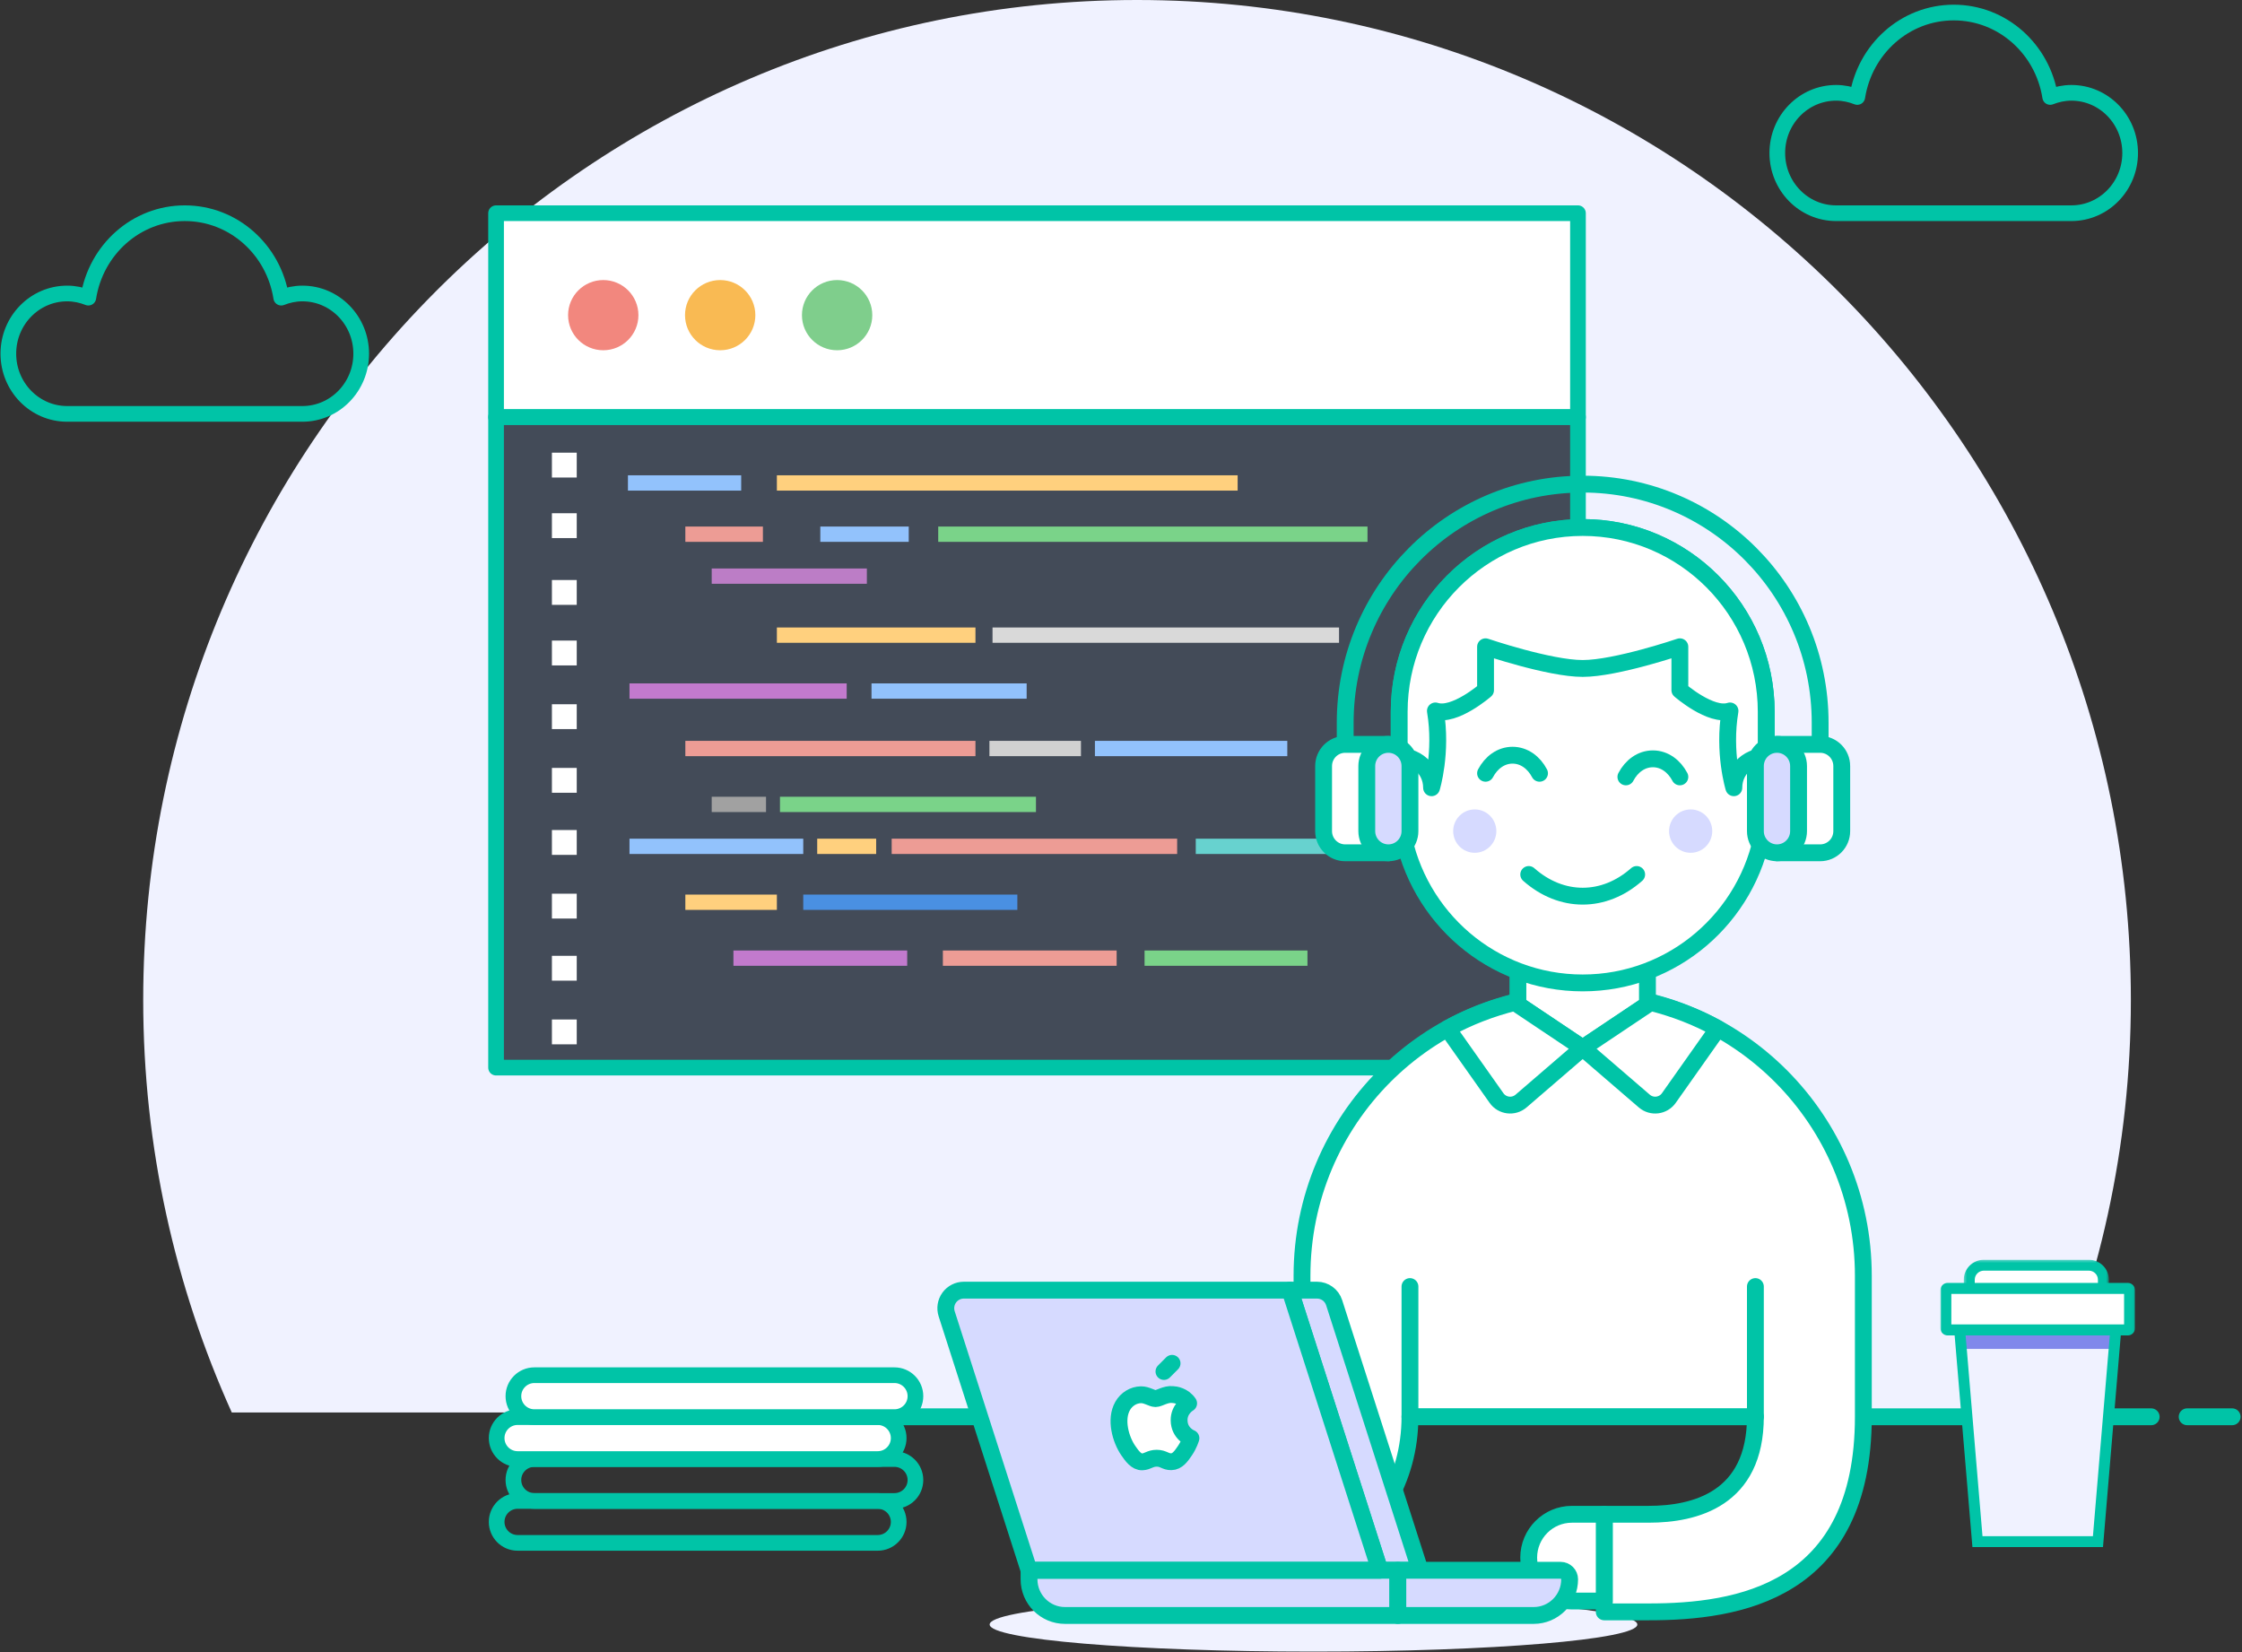 <?xml version="1.0" encoding="UTF-8"?>
<svg width="806px" height="594px" viewBox="0 0 806 594" version="1.1" xmlns="http://www.w3.org/2000/svg" xmlns:xlink="http://www.w3.org/1999/xlink">
    <rect x="0" y="0" width="806" height="594" fill="#333333" stroke="none"/>
    <!-- Generator: Sketch 52.6 (67491) - http://www.bohemiancoding.com/sketch -->
    <title>Group</title>
    <desc>Created with Sketch.</desc>
    <defs>
        <polygon id="path-1" points="0.337 0.315 52.499 0.315 52.499 16.721 0.337 16.721"></polygon>
        <polygon id="path-3" points="0 103.592 69.968 103.592 69.968 0 47.308 0 0 0"></polygon>
    </defs>
    <g id="Page-1" stroke="none" stroke-width="1" fill="none" fill-rule="evenodd">
        <g id="Group" transform="translate(3, 0)">
            <path d="M763.047,359.47 C763.047,160.935 603.083,5.68434189e-14 405.766,5.68434189e-14 C208.449,5.68434189e-14 48.485,160.935 48.485,359.47 C48.485,412.357 59.927,462.531 80.319,507.752 L731.213,507.752 C751.605,462.531 763.047,412.357 763.047,359.47" id="Fill-1" fill="#F0F2FF"></path>
            <g id="coding-screen" transform="translate(175.335, 147.655)">
                <polygon id="Fill-7" fill="#434B58" points="0 236.135 387.315 236.135 387.315 0 0 0"></polygon>
                <polygon id="Fill-11" fill="#92C2FC" points="47.408 28.709 88.123 28.709 88.123 23.207 47.408 23.207"></polygon>
                <polygon id="Fill-12" fill="#ED9C95" points="68.045 47.131 95.932 47.131 95.932 41.629 68.045 41.629"></polygon>
                <polygon id="Fill-13" fill="#7AD389" points="158.957 47.131 313.282 47.131 313.282 41.629 158.957 41.629"></polygon>
                <polygon id="Fill-14" fill="#92C2FC" points="116.568 47.131 148.36 47.131 148.36 41.629 116.568 41.629"></polygon>
                <polygon id="Fill-15" fill="#BC7DC6" points="77.526 62.2 133.301 62.2 133.301 56.704 77.526 56.704"></polygon>
                <polygon id="Fill-16" fill="#FFD07E" points="100.951 83.416 172.343 83.416 172.343 77.914 100.951 77.914"></polygon>
                <polygon id="Fill-17" fill="#C27ACD" points="47.966 103.513 126.05 103.513 126.05 98.011 47.966 98.011"></polygon>
                <polygon id="Fill-18" fill="#92C2FC" points="134.974 103.513 190.748 103.513 190.748 98.011 134.974 98.011"></polygon>
                <polygon id="Fill-19" fill="#ED9C95" points="68.045 124.168 172.343 124.168 172.343 118.666 68.045 118.666"></polygon>
                <polygon id="Fill-20" fill="#92C2FC" points="215.289 124.168 284.449 124.168 284.449 118.666 215.289 118.666"></polygon>
                <polygon id="Fill-21" fill="#D1D1D1" points="177.362 124.168 210.269 124.168 210.269 118.666 177.362 118.666"></polygon>
                <polygon id="Fill-22" fill="#7AD389" points="102.067 144.264 194.095 144.264 194.095 138.762 102.067 138.762"></polygon>
                <polygon id="Fill-23" fill="#A1A1A1" points="77.526 144.264 97.047 144.264 97.047 138.762 77.526 138.762"></polygon>
                <polygon id="Fill-24" fill="#92C2FC" points="47.966 159.337 110.433 159.337 110.433 153.835 47.966 153.835"></polygon>
                <polygon id="Fill-25" fill="#FFD07E" points="115.453 159.337 136.647 159.337 136.647 153.835 115.453 153.835"></polygon>
                <polygon id="Fill-26" fill="#ED9C95" points="142.224 159.337 244.849 159.337 244.849 153.835 142.224 153.835"></polygon>
                <polygon id="Fill-27" fill="#67D2CF" points="251.542 159.337 344.127 159.337 344.127 153.835 251.542 153.835"></polygon>
                <polygon id="Fill-28" fill="#FFD07E" points="68.045 179.433 100.951 179.433 100.951 173.931 68.045 173.931"></polygon>
                <polygon id="Fill-29" fill="#4A90E2" points="110.433 179.433 187.402 179.433 187.402 173.931 110.433 173.931"></polygon>
                <polygon id="Fill-30" fill="#C27ACD" points="85.335 199.53 147.802 199.53 147.802 194.028 85.335 194.028"></polygon>
                <polygon id="Fill-31" fill="#ED9C95" points="160.63 199.53 223.097 199.53 223.097 194.028 160.63 194.028"></polygon>
                <polygon id="Fill-32" fill="#7AD389" points="233.137 199.53 291.7 199.53 291.7 194.028 233.137 194.028"></polygon>
                <polygon id="Fill-33" fill="#F5A623" points="332.415 83.416 349.705 83.416 349.705 77.914 332.415 77.914"></polygon>
                <polygon id="Fill-34" fill="#D9D9D9" points="178.478 83.416 303.049 83.416 303.049 77.914 178.478 77.914"></polygon>
                <polygon id="Fill-35" fill="#FFD07E" points="100.951 28.709 266.601 28.709 266.601 23.207 100.951 23.207"></polygon>
                <polygon id="Fill-36" fill="#FFFFFF" points="20.079 24.004 29.003 24.004 29.003 15.072 20.079 15.072"></polygon>
                <polygon id="Fill-37" fill="#FFFFFF" points="20.079 45.776 29.003 45.776 29.003 36.844 20.079 36.844"></polygon>
                <polygon id="Fill-38" fill="#FFFFFF" points="20.079 69.78 29.003 69.78 29.003 60.848 20.079 60.848"></polygon>
                <polygon id="Fill-39" fill="#FFFFFF" points="20.079 91.551 29.003 91.551 29.003 82.619 20.079 82.619"></polygon>
                <polygon id="Fill-40" fill="#FFFFFF" points="20.079 114.439 29.003 114.439 29.003 105.507 20.079 105.507"></polygon>
                <polygon id="Fill-41" fill="#FFFFFF" points="20.079 137.327 29.003 137.327 29.003 128.395 20.079 128.395"></polygon>
                <polygon id="Fill-42" fill="#FFFFFF" points="20.079 159.656 29.003 159.656 29.003 150.724 20.079 150.724"></polygon>
                <polygon id="Fill-43" fill="#FFFFFF" points="20.079 182.544 29.003 182.544 29.003 173.612 20.079 173.612"></polygon>
                <polygon id="Fill-44" fill="#FFFFFF" points="20.079 204.873 29.003 204.873 29.003 195.942 20.079 195.942"></polygon>
                <polygon id="Fill-45" fill="#FFFFFF" points="20.079 227.761 29.003 227.761 29.003 218.829 20.079 218.829"></polygon>
            </g>
            <g id="browser-window" transform="translate(175.335, 76.645)">
                <polygon id="Fill-1" fill="#FFFFFF" points="0 73.296 388.946 73.296 388.946 2.84217094e-14 0 2.84217094e-14"></polygon>
                <g id="Group-11" stroke-linecap="round" stroke-linejoin="round" stroke-width="5.638">
                    <polygon id="Stroke-2" stroke="#00C4A7" points="0 73.296 388.946 73.296 388.946 2.84217094e-14 0 2.84217094e-14"></polygon>
                    <polygon id="Stroke-4" stroke="#00C4A7" points="0 307.144 388.946 307.144 388.946 73.296 0 73.296"></polygon>
                    <path d="M48.359,36.648 C48.359,42.065 43.958,46.447 38.534,46.447 C33.105,46.447 28.709,42.067 28.709,36.648 C28.709,31.234 33.107,26.848 38.534,26.848 C43.956,26.848 48.359,31.235 48.359,36.648 Z" id="Stroke-5" stroke="#F2877E" fill="#F2877E"></path>
                    <path d="M90.396,36.648 C90.396,42.065 85.995,46.447 80.571,46.447 C75.142,46.447 70.746,42.067 70.746,36.648 C70.746,31.234 75.144,26.848 80.571,26.848 C85.993,26.848 90.396,31.235 90.396,36.648 Z" id="Stroke-6" stroke="#F9BA53" fill="#F9BA53"></path>
                    <path d="M132.433,36.648 C132.433,42.065 128.032,46.447 122.608,46.447 C117.179,46.447 112.783,42.067 112.783,36.648 C112.783,31.234 117.181,26.848 122.608,26.848 C128.03,26.848 132.433,31.235 132.433,36.648 Z" id="Stroke-7" stroke="#7FCE8C" fill="#7FCE8C"></path>
                </g>
            </g>
            <g id="dev-desk" transform="translate(236.223, 173.579)">
                <g id="customer-service-man">
                    <path d="M29.648,335.724 L534.13,335.724" id="Stroke-3" stroke="#00C4A7" stroke-width="6.055" stroke-linecap="round" stroke-linejoin="round"></path>
                    <path d="M0.543,335.724 L16.712,335.724" id="Stroke-5" stroke="#00C4A7" stroke-width="6.055" stroke-linecap="round" stroke-linejoin="round"></path>
                    <path d="M547.065,335.724 L563.235,335.724" id="Stroke-7" stroke="#00C4A7" stroke-width="6.055" stroke-linecap="round" stroke-linejoin="round"></path>
                    <path d="M116.558,410.397 C116.558,415.777 168.681,420.142 232.977,420.142 C297.266,420.142 349.395,415.777 349.395,410.397 C349.395,405.018 297.266,400.652 232.977,400.652 C168.681,400.652 116.558,405.018 116.558,410.397" id="Fill-9" fill="#F0F2FF"></path>
                    <path d="M329.746,183.661 C274.026,183.661 228.849,229.035 228.849,285.012 L228.849,312.312 C228.849,363.695 210.688,370.77 190.535,370.77 L174.521,370.77 L174.521,405.853 L190.535,405.853 C218.727,405.853 267.656,382.263 267.656,335.687 L391.842,335.687 C391.842,365.345 370.079,370.77 353.521,370.77 L345.268,370.77 L337.507,370.77 L337.507,405.853 L345.268,405.853 L353.521,405.853 C385.381,405.853 430.649,399.025 430.649,335.681 L430.649,285.012 C430.649,229.035 385.472,183.661 329.746,183.661" id="Fill-11" fill="#FFFFFF"></path>
                    <path d="M329.746,183.661 C274.026,183.661 228.849,229.035 228.849,285.012 L228.849,312.312 C228.849,363.695 210.688,370.77 190.535,370.77 L174.521,370.77 L174.521,405.853 L190.535,405.853 C218.727,405.853 267.656,382.263 267.656,335.687 L391.842,335.687 C391.842,365.345 370.079,370.77 353.521,370.77 L337.507,370.77 L337.507,405.853 L353.521,405.853 C385.381,405.853 430.649,399.025 430.649,335.681 L430.649,285.012 C430.649,229.035 385.472,183.661 329.746,183.661 Z" id="Stroke-13" stroke="#00C4A7" stroke-width="6.055" stroke-linecap="round" stroke-linejoin="round"></path>
                    <polygon id="Fill-15" fill="#FFFFFF" points="353.034 187.56 329.743 203.152 306.466 187.56 306.466 168.069 353.034 168.069"></polygon>
                    <polygon id="Stroke-17" stroke="#00C4A7" stroke-width="6.055" stroke-linecap="round" stroke-linejoin="round" points="353.034 187.56 329.743 203.152 306.466 187.56 306.466 168.069 353.034 168.069"></polygon>
                    <path d="M360.727,221.138 L378.339,196.197 C370.83,192.039 362.713,188.914 354.195,186.783 L329.747,203.148 L351.905,222.23 C354.596,224.543 358.683,224.036 360.727,221.138" id="Fill-23" fill="#FFFFFF"></path>
                    <path d="M360.727,221.138 L378.339,196.197 C370.83,192.039 362.713,188.914 354.195,186.783 L329.747,203.148 L351.905,222.23 C354.596,224.543 358.683,224.036 360.727,221.138 Z" id="Stroke-25" stroke="#00C4A7" stroke-width="6.055" stroke-linecap="round" stroke-linejoin="round"></path>
                    <path d="M298.772,221.138 L281.16,196.197 C288.669,192.039 296.786,188.914 305.304,186.783 L329.752,203.148 L307.594,222.23 C304.903,224.543 300.816,224.036 298.772,221.138" id="Fill-27" fill="#FFFFFF"></path>
                    <path d="M298.772,221.138 L281.16,196.197 C288.669,192.039 296.786,188.914 305.304,186.783 L329.752,203.148 L307.594,222.23 C304.903,224.543 300.816,224.036 298.772,221.138 Z" id="Stroke-29" stroke="#00C4A7" stroke-width="6.055" stroke-linecap="round" stroke-linejoin="round"></path>
                    <path d="M267.658,288.911 L267.658,335.689" id="Stroke-31" stroke="#00C4A7" stroke-width="6.055" stroke-linecap="round" stroke-linejoin="round"></path>
                    <path d="M391.84,288.911 L391.84,335.689" id="Stroke-33" stroke="#00C4A7" stroke-width="6.055" stroke-linecap="round" stroke-linejoin="round"></path>
                    <path d="M337.508,401.959 L325.867,401.959 C317.297,401.959 310.344,394.975 310.344,386.367 C310.344,377.752 317.297,370.774 325.867,370.774 L337.508,370.774 L337.508,401.959 Z" id="Fill-35" fill="#FFFFFF"></path>
                    <path d="M337.508,401.959 L325.867,401.959 C317.297,401.959 310.344,394.975 310.344,386.367 C310.344,377.752 317.297,370.774 325.867,370.774 L337.508,370.774 L337.508,401.959 Z" id="Stroke-37" stroke="#00C4A7" stroke-width="6.055" stroke-linecap="round" stroke-linejoin="round"></path>
                    <path d="M174.521,401.959 L162.879,401.959 C154.309,401.959 147.363,394.975 147.363,386.367 C147.363,377.752 154.309,370.774 162.879,370.774 L174.521,370.774 L174.521,401.959 Z" id="Fill-39" fill="#FFFFFF"></path>
                    <path d="M174.521,401.959 L162.879,401.959 C154.309,401.959 147.363,394.975 147.363,386.367 C147.363,377.752 154.309,370.774 162.879,370.774 L174.521,370.774 L174.521,401.959 Z" id="Stroke-41" stroke="#00C4A7" stroke-width="6.055" stroke-linecap="round" stroke-linejoin="round"></path>
                    <path d="M395.731,97.901 L395.731,82.309 C395.731,45.712 366.193,16.041 329.76,16.041 C293.327,16.041 263.789,45.712 263.789,82.309 L263.789,97.901 C257.36,97.901 252.147,103.138 252.147,109.596 L252.147,113.494 C252.147,119.952 257.36,125.188 263.789,125.188 C264.158,125.188 264.501,125.11 264.863,125.084 C270.322,156.146 297.266,179.762 329.76,179.762 C362.254,179.762 389.192,156.146 394.657,125.084 C395.019,125.11 395.362,125.188 395.731,125.188 C402.16,125.188 407.373,119.952 407.373,113.494 L407.373,109.596 C407.373,103.138 402.16,97.901 395.731,97.901" id="Fill-43" fill="#FFFFFF"></path>
                    <path d="M395.731,97.901 L395.731,82.309 C395.731,45.712 366.193,16.041 329.76,16.041 C293.327,16.041 263.789,45.712 263.789,82.309 L263.789,97.901 C257.36,97.901 252.147,103.138 252.147,109.596 L252.147,113.494 C252.147,119.952 257.36,125.188 263.789,125.188 C264.158,125.188 264.501,125.11 264.863,125.084 C270.322,156.146 297.266,179.762 329.76,179.762 C362.254,179.762 389.192,156.146 394.657,125.084 C395.019,125.11 395.362,125.188 395.731,125.188 C402.16,125.188 407.373,119.952 407.373,113.494 L407.373,109.596 C407.373,103.138 402.16,97.901 395.731,97.901 Z" id="Stroke-45" stroke="#00C4A7" stroke-width="6.055" stroke-linecap="round" stroke-linejoin="round"></path>
                    <path d="M298.715,125.19 C298.715,129.497 295.242,132.986 290.954,132.986 C286.672,132.986 283.193,129.497 283.193,125.19 C283.193,120.882 286.672,117.393 290.954,117.393 C295.242,117.393 298.715,120.882 298.715,125.19" id="Fill-47" fill="#D6DAFF"></path>
                    <path d="M376.328,125.19 C376.328,129.497 372.855,132.986 368.566,132.986 C364.285,132.986 360.805,129.497 360.805,125.19 C360.805,120.882 364.285,117.393 368.566,117.393 C372.855,117.393 376.328,120.882 376.328,125.19" id="Fill-49" fill="#D6DAFF"></path>
                    <path d="M310.356,140.781 C322.101,151.176 337.417,151.176 349.162,140.781" id="Stroke-51" stroke="#00C4A7" stroke-width="6.055" stroke-linecap="round" stroke-linejoin="round"></path>
                    <path d="M364.687,105.699 C362.689,101.885 359.177,99.202 354.986,99.202 C350.794,99.202 347.282,101.885 345.284,105.699" id="Stroke-53" stroke="#00C4A7" stroke-width="6.055" stroke-linecap="round" stroke-linejoin="round"></path>
                    <path d="M314.234,104.398 C312.235,100.585 308.73,97.901 304.532,97.901 C300.341,97.901 296.836,100.585 294.831,104.398" id="Stroke-55" stroke="#00C4A7" stroke-width="6.055" stroke-linecap="round" stroke-linejoin="round"></path>
                    <path d="M275.427,109.598 C275.427,109.598 279.315,97.026 276.805,81.986 C283.628,84.273 294.831,74.515 294.831,74.515 L294.831,58.922 C294.831,58.922 317.765,66.719 329.756,66.719 C341.754,66.719 364.688,58.922 364.688,58.922 L364.688,74.515 C364.688,74.515 375.897,84.273 382.714,81.986 C380.204,97.026 384.092,109.598 384.092,109.598 C384.092,101.996 391.264,96.617 399.2,98.781 C399.252,98.709 399.291,98.618 399.349,98.534 C398.198,98.157 397.001,97.903 395.733,97.903 L395.733,82.311 C395.733,45.714 366.189,16.043 329.756,16.043 C293.33,16.043 263.786,45.714 263.786,82.311 L263.786,97.903 C262.518,97.903 261.315,98.157 260.177,98.534 C260.228,98.618 260.267,98.709 260.325,98.781 C268.255,96.617 275.427,101.996 275.427,109.598" id="Fill-57" fill="#FFFFFF"></path>
                    <path d="M275.427,109.598 C275.427,109.598 279.315,97.026 276.805,81.986 C283.628,84.273 294.831,74.515 294.831,74.515 L294.831,58.922 C294.831,58.922 317.765,66.719 329.756,66.719 C341.754,66.719 364.688,58.922 364.688,58.922 L364.688,74.515 C364.688,74.515 375.897,84.273 382.714,81.986 C380.204,97.026 384.092,109.598 384.092,109.598 C384.092,101.996 391.264,96.617 399.2,98.781 C399.252,98.709 399.291,98.618 399.349,98.534 C398.198,98.157 397.001,97.903 395.733,97.903 L395.733,82.311 C395.733,45.714 366.189,16.043 329.756,16.043 C293.33,16.043 263.786,45.714 263.786,82.311 L263.786,97.903 C262.518,97.903 261.315,98.157 260.177,98.534 C260.228,98.618 260.267,98.709 260.325,98.781 C268.255,96.617 275.427,101.996 275.427,109.598 Z" id="Stroke-59" stroke="#00C4A7" stroke-width="6.055" stroke-linecap="round" stroke-linejoin="round"></path>
                    <path d="M244.377,105.699 L244.377,86.208 C244.377,38.846 282.595,0.45 329.745,0.45 C376.901,0.45 415.119,38.846 415.119,86.208 L415.119,101.801" id="Stroke-63" stroke="#00C4A7" stroke-width="6.055" stroke-linecap="round" stroke-linejoin="round"></path>
                    <path d="M259.896,132.987 L244.38,132.987 C240.085,132.987 236.612,129.498 236.612,125.191 L236.612,101.802 C236.612,97.495 240.085,94.006 244.38,94.006 L259.896,94.006 L259.896,132.987 Z" id="Fill-65" fill="#FFFFFF"></path>
                    <path d="M259.896,132.987 L244.38,132.987 C240.085,132.987 236.612,129.498 236.612,125.191 L236.612,101.802 C236.612,97.495 240.085,94.006 244.38,94.006 L259.896,94.006 L259.896,132.987 Z" id="Stroke-67" stroke="#00C4A7" stroke-width="6.055" stroke-linecap="round" stroke-linejoin="round"></path>
                    <path d="M252.133,125.19 C252.133,129.497 255.613,132.986 259.895,132.986 C264.183,132.986 267.656,129.497 267.656,125.19 L267.656,101.801 C267.656,97.493 264.183,94.005 259.895,94.005 C255.613,94.005 252.133,97.493 252.133,101.801 L252.133,125.19 Z" id="Fill-69" fill="#D6DAFF"></path>
                    <path d="M252.133,125.19 C252.133,129.497 255.613,132.986 259.895,132.986 C264.183,132.986 267.656,129.497 267.656,125.19 L267.656,101.801 C267.656,97.493 264.183,94.005 259.895,94.005 C255.613,94.005 252.133,97.493 252.133,101.801 L252.133,125.19 Z" id="Stroke-71" stroke="#00C4A7" stroke-width="6.055" stroke-linecap="round" stroke-linejoin="round"></path>
                    <path d="M399.602,132.987 L415.119,132.987 C419.413,132.987 422.886,129.498 422.886,125.191 L422.886,101.802 C422.886,97.495 419.413,94.006 415.119,94.006 L399.602,94.006 L399.602,132.987 Z" id="Fill-73" fill="#FFFFFF"></path>
                    <path d="M399.602,132.987 L415.119,132.987 C419.413,132.987 422.886,129.498 422.886,125.191 L422.886,101.802 C422.886,97.495 419.413,94.006 415.119,94.006 L399.602,94.006 L399.602,132.987 Z" id="Stroke-75" stroke="#00C4A7" stroke-width="6.055" stroke-linecap="round" stroke-linejoin="round"></path>
                    <path d="M407.359,125.19 C407.359,129.497 403.885,132.986 399.604,132.986 C395.316,132.986 391.842,129.497 391.842,125.19 L391.842,101.801 C391.842,97.493 395.316,94.005 399.604,94.005 C403.885,94.005 407.359,97.493 407.359,101.801 L407.359,125.19 Z" id="Fill-77" fill="#D6DAFF"></path>
                    <path d="M407.359,125.19 C407.359,129.497 403.885,132.986 399.604,132.986 C395.316,132.986 391.842,129.497 391.842,125.19 L391.842,101.801 C391.842,97.493 395.316,94.005 399.604,94.005 C403.885,94.005 407.359,97.493 407.359,101.801 L407.359,125.19 Z" id="Stroke-79" stroke="#00C4A7" stroke-width="6.055" stroke-linecap="round" stroke-linejoin="round"></path>
                    <path d="M256.833,390.907 L271.295,390.907 L240.405,294.708 C239.544,292.025 237.054,290.205 234.254,290.205 L224.494,290.205 L256.833,390.907 Z" id="Fill-85" fill="#D6DAFF"></path>
                    <path d="M256.833,390.907 L271.295,390.907 L240.405,294.708 C239.544,292.025 237.054,290.205 234.254,290.205 L224.494,290.205 L256.833,390.907 Z" id="Stroke-87" stroke="#00C4A7" stroke-width="6.055" stroke-linejoin="round"></path>
                    <path d="M130.712,390.907 L256.833,390.907 L224.494,290.205 L107.26,290.205 C105.191,290.205 103.25,291.2 102.028,292.876 C100.812,294.558 100.469,296.715 101.103,298.697 L130.712,390.907 Z" id="Fill-89" fill="#D6DAFF"></path>
                    <path d="M130.712,390.907 L263.3,390.907 L263.3,407.149 L143.648,407.149 C136.507,407.149 130.712,401.328 130.712,394.155 L130.712,390.907 Z" id="Fill-91" fill="#D6DAFF"></path>
                    <path d="M130.712,390.907 L263.3,390.907 L263.3,407.149 L143.648,407.149 C136.507,407.149 130.712,401.328 130.712,394.155 L130.712,390.907 Z" id="Stroke-93" stroke="#00C4A7" stroke-width="6.055" stroke-linejoin="round"></path>
                    <path d="M263.3,390.907 L321.827,390.907 C323.612,390.907 325.061,392.362 325.061,394.155 C325.061,401.328 319.272,407.149 312.125,407.149 L263.3,407.149 L263.3,390.907 Z" id="Fill-95" fill="#D6DAFF"></path>
                    <path d="M263.3,390.907 L321.827,390.907 C323.612,390.907 325.061,392.362 325.061,394.155 C325.061,401.328 319.272,407.149 312.125,407.149 L263.3,407.149 L263.3,390.907 Z" id="Stroke-97" stroke="#00C4A7" stroke-width="6.055" stroke-linejoin="round"></path>
                    <path d="M184.665,336.971 C184.619,332.93 187.944,330.994 188.092,330.89 C186.223,328.155 183.319,327.778 182.284,327.733 C179.807,327.479 177.46,329.194 176.198,329.194 C174.95,329.194 173.01,327.765 170.959,327.804 C168.262,327.85 165.772,329.383 164.382,331.806 C161.581,336.692 163.67,343.923 166.4,347.886 C167.732,349.828 169.323,352.005 171.412,351.927 C173.43,351.842 174.187,350.621 176.619,350.621 C179.051,350.621 179.73,351.927 181.858,351.881 C184.024,351.849 185.395,349.913 186.721,347.964 C188.261,345.716 188.882,343.539 188.92,343.422 C188.875,343.403 184.703,341.798 184.665,336.971" id="Fill-99" fill="#FFFFFF"></path>
                    <path d="M184.665,336.971 C184.619,332.93 187.944,330.994 188.092,330.89 C186.223,328.155 183.319,327.778 182.284,327.733 C179.807,327.479 177.46,329.194 176.198,329.194 C174.95,329.194 173.01,327.765 170.959,327.804 C168.262,327.85 165.772,329.383 164.382,331.806 C161.581,336.692 163.67,343.923 166.4,347.886 C167.732,349.828 169.323,352.005 171.412,351.927 C173.43,351.842 174.187,350.621 176.619,350.621 C179.051,350.621 179.73,351.927 181.858,351.881 C184.024,351.849 185.395,349.913 186.721,347.964 C188.261,345.716 188.882,343.539 188.92,343.422 C188.875,343.403 184.703,341.798 184.665,336.971 Z" id="Stroke-101" stroke="#00C4A7" stroke-width="6.055" stroke-linejoin="round"></path>
                    <path d="M179.22,319.441 L182.137,316.511" id="Stroke-103" stroke="#00C4A7" stroke-width="6.055" stroke-linecap="round" stroke-linejoin="round"></path>
                    <path d="M130.712,390.907 L256.833,390.907 L224.494,290.205 L107.26,290.205 C105.191,290.205 103.25,291.2 102.028,292.876 C100.812,294.558 100.469,296.715 101.103,298.697 L130.712,390.907 Z" id="Stroke-105" stroke="#00C4A7" stroke-width="6.055" stroke-linejoin="round"></path>
                </g>
                <g id="Group-16" transform="translate(458.351, 278.966)">
                    <path d="M58.127,15.107 L10.226,15.107 L10.226,7.561 C10.226,4.579 12.56,2.158 15.442,2.158 L52.913,2.158 C55.793,2.158 58.127,4.579 58.127,7.561 L58.127,15.107 Z" id="Fill-1" fill="#FFFFFF"></path>
                    <g id="Group-5" transform="translate(8.073, 0)">
                        <mask id="mask-2" fill="white">
                            <use xlink:href="#path-1"></use>
                        </mask>
                        <g id="Clip-4"></g>
                        <path d="M4.276,12.808 L48.56,12.808 L48.56,7.484 C48.56,5.688 47.088,4.226 45.28,4.226 L7.557,4.226 C5.747,4.226 4.276,5.688 4.276,7.484 L4.276,12.808 Z M52.499,16.721 L0.337,16.721 L0.337,7.484 C0.337,3.532 3.577,0.314 7.557,0.314 L45.28,0.314 C49.261,0.314 52.499,3.532 52.499,7.484 L52.499,16.721 Z" id="Fill-3" fill="#00C4A7" mask="url(#mask-2)"></path>
                    </g>
                    <polygon id="Fill-6" fill="#F0F2FF" points="56.631 101.973 13.336 101.973 6.459 19.963 63.509 19.963"></polygon>
                    <polygon id="Fill-8" fill-opacity="0.91" fill="#757DE9" points="7.559 32.372 62.407 32.372 63.509 19.423 6.459 19.423"></polygon>
                    <path d="M15.133,99.674 L54.835,99.674 L61.388,21.723 L8.58,21.723 L15.133,99.674 Z M58.452,103.592 L11.515,103.592 L4.306,17.805 L65.662,17.805 L58.452,103.592 Z" id="Fill-10" fill="#00C4A7"></path>
                    <path d="M67.724,25.898 L2.784,25.898 C2.435,25.898 2.153,25.611 2.153,25.258 L2.153,11.429 C2.153,11.076 2.435,10.791 2.784,10.791 L67.724,10.791 C68.073,10.791 68.353,11.076 68.353,11.429 L68.353,25.258 C68.353,25.611 68.073,25.898 67.724,25.898" id="Fill-12" fill="#FFFFFF"></path>
                    <mask id="mask-4" fill="white">
                        <use xlink:href="#path-3"></use>
                    </mask>
                    <g id="Clip-15"></g>
                    <path d="M3.933,23.552 L66.035,23.552 L66.035,12.597 L3.933,12.597 L3.933,23.552 Z M67.374,27.517 L2.594,27.517 C1.164,27.517 0,26.345 0,24.902 L0,11.245 C0,9.806 1.164,8.633 2.594,8.633 L67.374,8.633 C68.804,8.633 69.968,9.806 69.968,11.245 L69.968,24.902 C69.968,26.345 68.804,27.517 67.374,27.517 Z" id="Fill-14" fill="#00C4A7" mask="url(#mask-4)"></path>
                </g>
            </g>
            <g id="books" transform="translate(175.335, 494.249)" stroke="#00C4A7" stroke-linecap="round" stroke-linejoin="round" stroke-width="5.638">
                <path d="M137.216,60.38 L7.74,60.38 C3.584,60.38 0.212,57.005 0.212,52.846 C0.212,48.687 3.584,45.312 7.74,45.312 L137.216,45.312 C141.371,45.312 144.744,48.687 144.744,52.846 C144.744,57.005 141.371,60.38 137.216,60.38 Z" id="Stroke-143"></path>
                <path d="M143.238,45.312 L13.762,45.312 C9.606,45.312 6.234,41.937 6.234,37.778 C6.234,33.62 9.606,30.245 13.762,30.245 L143.238,30.245 C147.394,30.245 150.766,33.62 150.766,37.778 C150.766,41.937 147.394,45.312 143.238,45.312 Z" id="Stroke-147"></path>
                <path d="M137.216,30.245 L7.74,30.245 C3.584,30.245 0.212,26.869 0.212,22.711 C0.212,18.552 3.584,15.177 7.74,15.177 L137.216,15.177 C141.371,15.177 144.744,18.552 144.744,22.711 C144.744,26.869 141.371,30.245 137.216,30.245 Z" id="Stroke-151" fill="#FFFFFF"></path>
                <path d="M143.238,15.177 L13.762,15.177 C9.606,15.177 6.234,11.802 6.234,7.643 C6.234,3.484 9.606,0.109 13.762,0.109 L143.238,0.109 C147.394,0.109 150.766,3.484 150.766,7.643 C150.766,11.802 147.394,15.177 143.238,15.177 Z" id="Stroke-155" fill="#FFFFFF"></path>
            </g>
            <path d="M126.85,127.138 C126.85,115.188 117.387,105.501 105.713,105.501 C103.017,105.501 100.468,106.065 98.102,106.998 C95.413,89.814 80.976,76.645 63.425,76.645 C45.881,76.645 31.444,89.814 28.755,106.998 C26.39,106.065 23.84,105.501 21.144,105.501 C9.47,105.501 0,115.188 0,127.138 C0,139.095 9.47,148.782 21.144,148.782 L105.713,148.782 C117.387,148.782 126.85,139.095 126.85,127.138 Z" id="Stroke-11" stroke="#00C4A7" stroke-width="5.638" stroke-linejoin="round"></path>
            <path d="M762.791,55.001 C762.791,43.051 753.328,33.365 741.654,33.365 C738.958,33.365 736.408,33.929 734.043,34.861 C731.354,17.677 716.917,4.509 699.366,4.509 C681.822,4.509 667.385,17.677 664.696,34.861 C662.331,33.929 659.781,33.365 657.085,33.365 C645.411,33.365 635.941,43.051 635.941,55.001 C635.941,66.959 645.411,76.645 657.085,76.645 L741.654,76.645 C753.328,76.645 762.791,66.959 762.791,55.001 Z" id="Stroke-11" stroke="#00C4A7" stroke-width="5.638" stroke-linejoin="round"></path>
        </g>
    </g>
</svg>